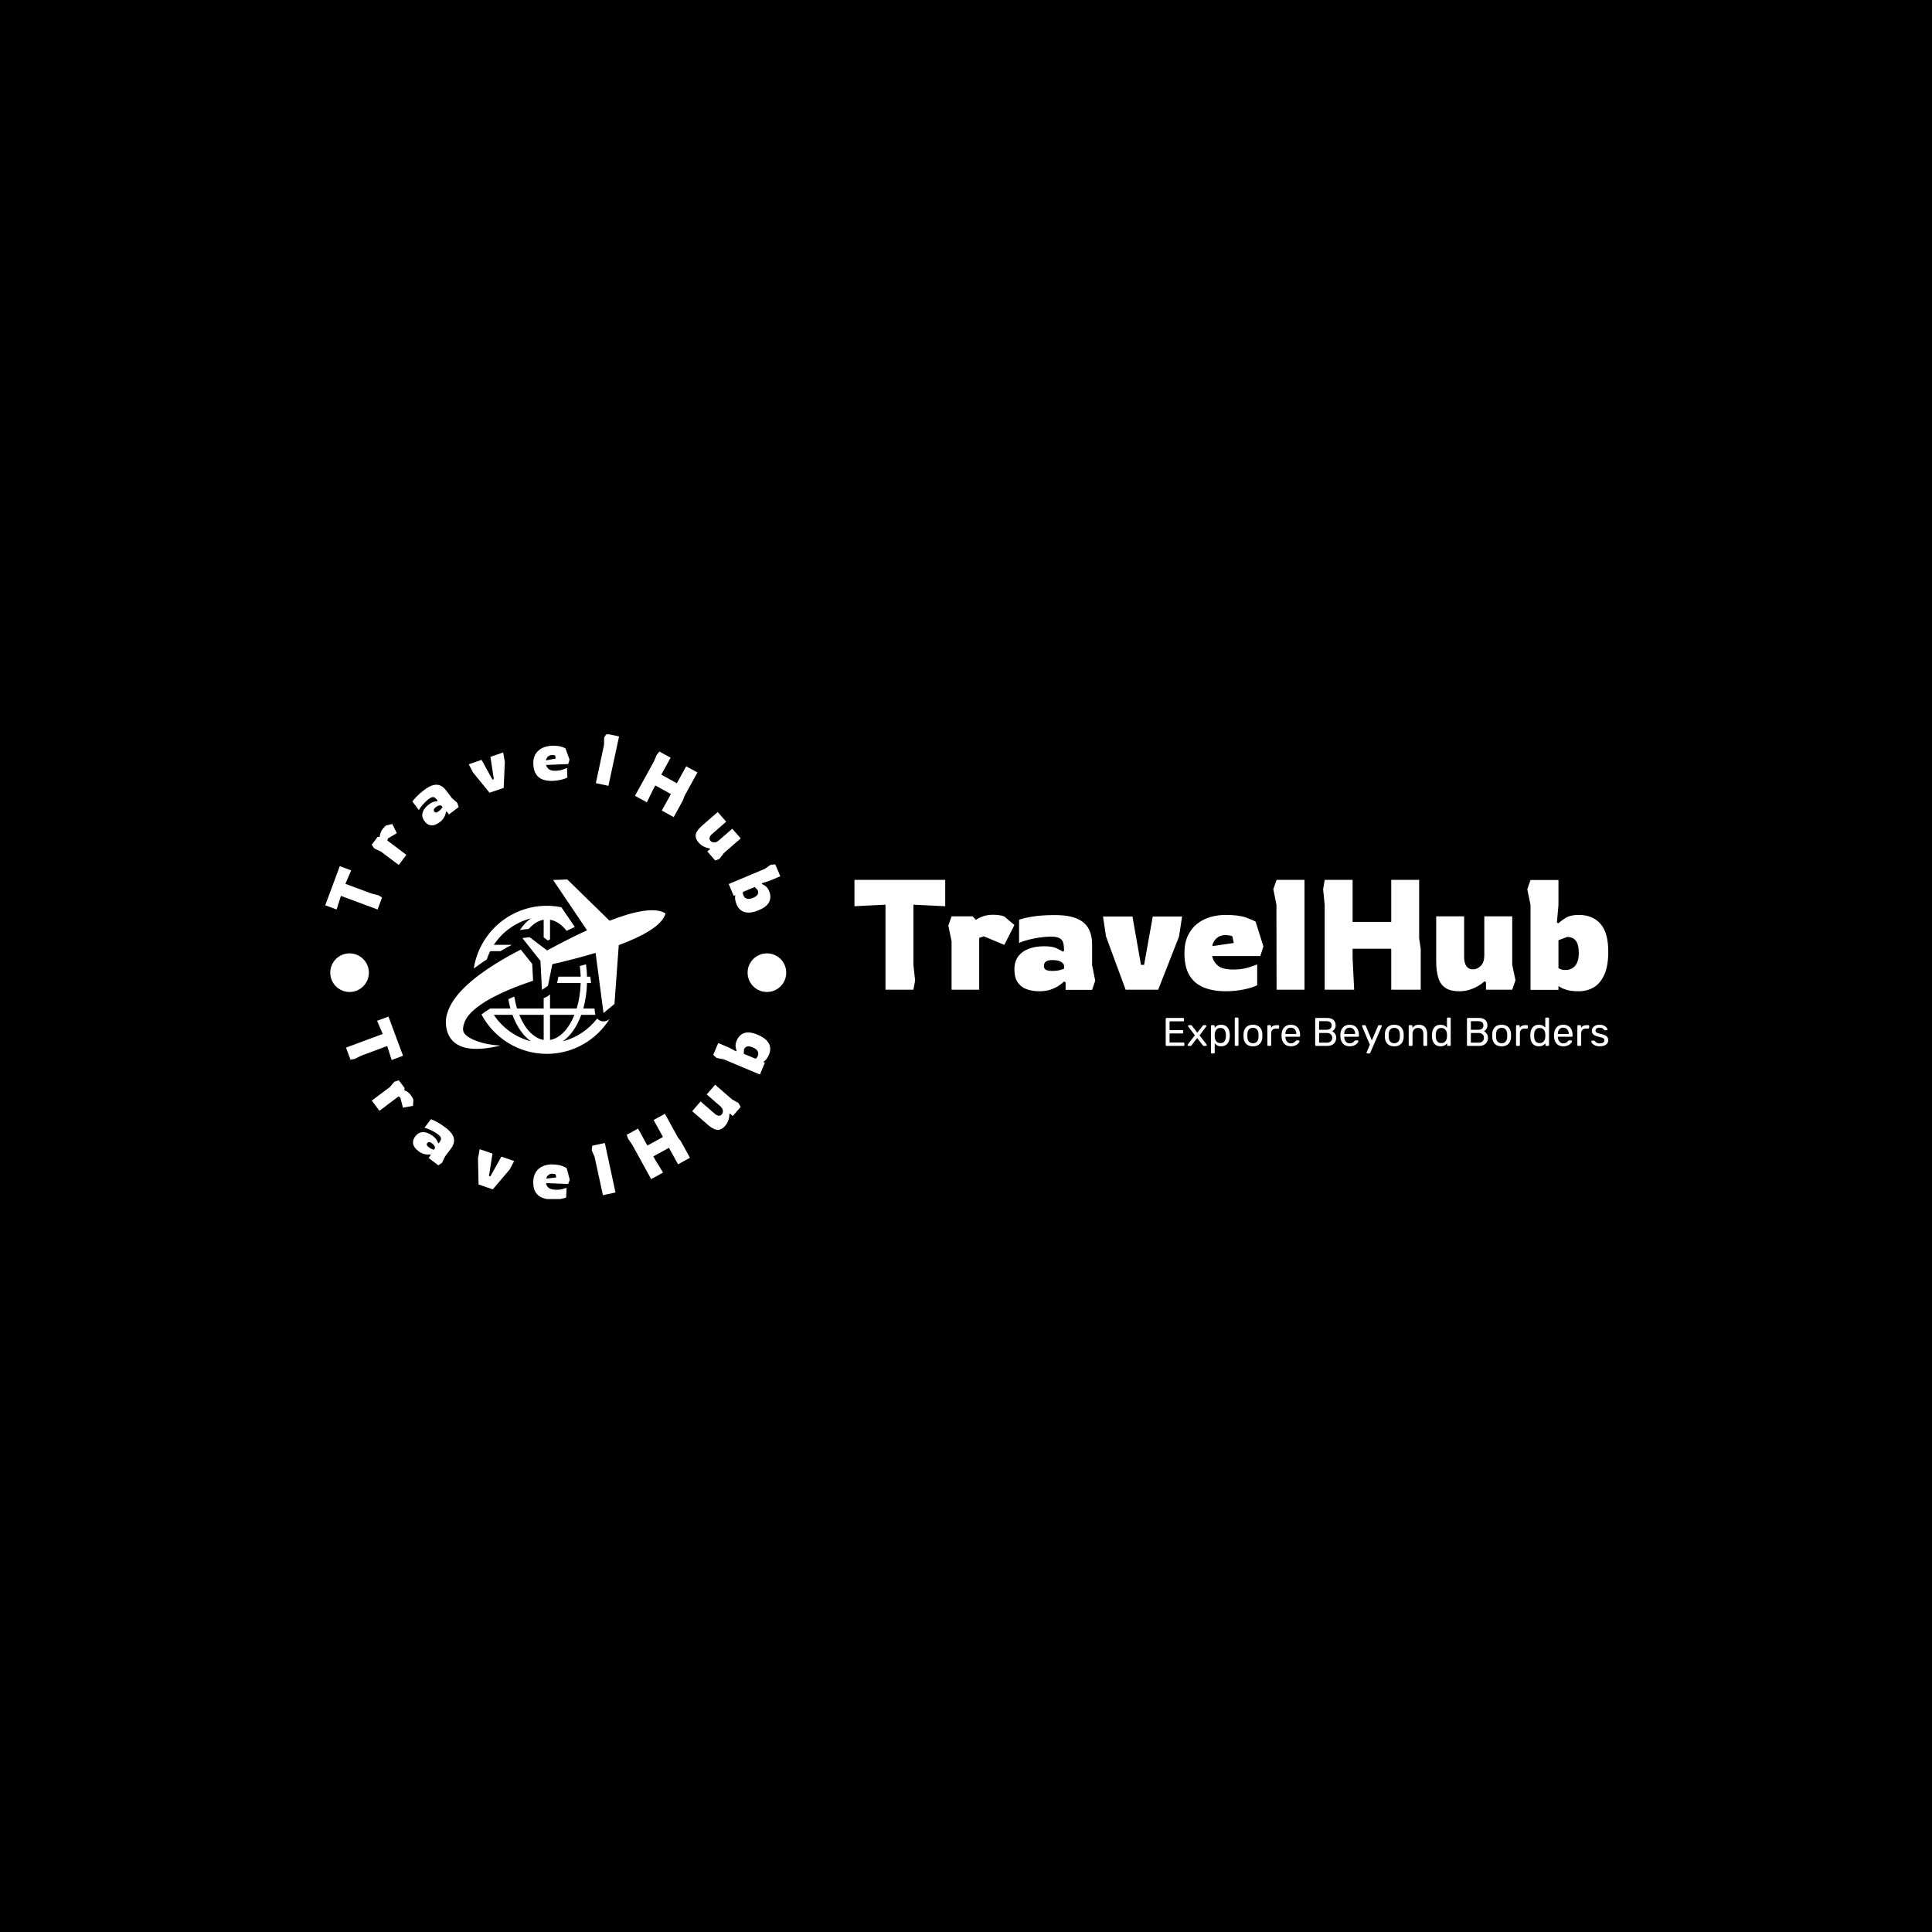 <svg xmlns="http://www.w3.org/2000/svg" version="1.1" xmlns:xlink="http://www.w3.org/1999/xlink" xmlns:svgjs="http://svgjs.dev/svgjs" width="1500" height="1500" viewBox="0 0 1500 1500"><rect width="1500" height="1500" fill="#000000"></rect><g transform="matrix(0.667,0,0,0.667,249.394,570.1)"><svg viewBox="0 0 396 143" data-background-color="#f9f9f9" preserveAspectRatio="xMidYMid meet" height="541" width="1500" xmlns="http://www.w3.org/2000/svg" xmlns:xlink="http://www.w3.org/1999/xlink"><g id="tight-bounds" transform="matrix(1,0,0,1,0.24,-0.172)"><svg viewBox="0 0 395.52 143.344" height="143.344" width="395.52"><g><svg viewBox="0 0 674.445 244.431" height="143.344" width="395.52"><g transform="matrix(1,0,0,1,278.925,76.665)"><svg viewBox="0 0 395.52 91.102" height="91.102" width="395.52"><g id="textblocktransform"><svg viewBox="0 0 395.52 91.102" height="91.102" width="395.52" id="textblock"><g><svg viewBox="0 0 395.52 58.445" height="58.445" width="395.52"><g transform="matrix(1,0,0,1,0,0)"><svg width="395.52" viewBox="1 -35.4 242.93 35.9" height="58.445" data-palette-color="#030303"><path d="M20 0L11 0 11-27.4 1-26.9 1-35.4 30.25-35.4 30.25-26.9 20-27.4 20-8 20.55-3 20 0ZM41.2 0L32.3 0 32.3-15.65 31.25-20.65 32.3-23.65 39.1-23.65 40.1-22.5Q40.1-22.5 40.8-22.93 41.5-23.35 42.77-23.75 44.05-24.15 45.75-24.15L45.75-24.15Q46.75-24.15 47.75-24 48.75-23.85 49.3-23.6L49.3-23.6 52.55-20.85 49.3-14.45 42.7-17.2 41.2-16.7 41.2 0ZM60.55 0.5L60.55 0.5Q58.4 0.5 56.57-0.13 54.75-0.75 53.65-2.3 52.55-3.85 52.55-6.6L52.55-6.6Q52.55-9.1 53.8-10.75 55.05-12.4 57.2-13.2 59.34-14 62.05-14L62.05-14Q64.65-14 65.95-13.43 67.25-12.85 68.2-12.25L68.2-12.25 68.55-12.55Q68.55-14.05 68.3-15.05 68.05-16.05 67.15-16.57 66.25-17.1 64.34-17.1L64.34-17.1Q62.5-17.1 60.42-16.78 58.34-16.45 56.62-15.98 54.9-15.5 54.05-15.05L54.05-15.05 54.05-22.55Q55.59-23.1 58.47-23.58 61.34-24.05 65.55-24.05L65.55-24.05Q70.05-24.05 72.67-22.93 75.3-21.8 76.45-19.68 77.59-17.55 77.59-14.6L77.59-14.6 77.59-7.95 78.59-2.9 77.59 0.05 69.05 0.05 69.05-2.4 68.55-2.65Q68.15-2.25 67.15-1.5 66.15-0.75 64.5-0.13 62.84 0.5 60.55 0.5ZM64.8-6.05L64.8-6.05Q66.15-6.05 67.12-6.3 68.09-6.55 68.55-6.75L68.55-6.75 68.55-7.7Q68.55-8.35 67.62-8.95 66.7-9.55 64.75-9.55L64.75-9.55Q62.05-9.55 62.05-7.65L62.05-7.65Q62.05-6.85 62.65-6.45 63.25-6.05 64.8-6.05ZM98.89 0L88.39 0 82.09-17.1 81.09-23.6 90.59-23.6 93.34-8 94.34-8 97.14-23.6 106.59-23.6 105.59-17.1 98.89 0ZM120.59 0.5L120.59 0.5Q116.74 0.5 113.74-0.65 110.74-1.8 109.04-4.5 107.34-7.2 107.34-11.8L107.34-11.8Q107.34-15.1 108.47-17.45 109.59-19.8 111.49-21.28 113.39-22.75 115.74-23.43 118.09-24.1 120.59-24.1L120.59-24.1Q124.89-24.1 127.22-23.25 129.54-22.4 130.29-21.9L130.29-21.9 132.79-13.95 131.79-10.85 116.29-10.85Q116.64-9 118.14-7.75 119.64-6.5 123.09-6.5L123.09-6.5Q125.79-6.5 127.74-7.1 129.69-7.7 130.79-8.15L130.79-8.15 130.79-1.45Q129.29-0.65 126.47-0.08 123.64 0.5 120.59 0.5ZM116.34-14.05L116.34-14.05 123.24-15.05 122.79-17.2Q122.44-17.4 121.77-17.5 121.09-17.6 120.59-17.6L120.59-17.6Q119.19-17.6 118.27-17 117.34-16.4 116.87-15.58 116.39-14.75 116.34-14.05ZM146.04 0L137.04 0 136.99-27.4 135.99-32.4 137.04-35.4 146.04-35.4 146.04 0ZM162.04 0L152.54 0 152.54-27.35 152.04-32.35 152.54-35.4 161.54-35.4 161.54-21.85 173.99-21.85 173.99-35.4 182.99-35.4 182.99-16.6 183.49-13.15 183.49 0 173.99 0 173.99-13.2 161.54-13.2 161.54-10.2 162.04 0ZM195.98 0.5L195.98 0.5Q192.98 0.5 191.36-0.65 189.73-1.8 189.11-3.98 188.48-6.15 188.48-9.2L188.48-9.2 188.48-23.65 197.48-23.65 197.48-10.5Q197.48-8.65 198.21-7.6 198.93-6.55 200.38-6.55L200.38-6.55Q201.73-6.55 202.86-7.7 203.98-8.85 203.98-11.05L203.98-11.05 203.98-23.65 212.98-23.65 212.98-8.05 214.03-3.05 212.98 0 204.53 0 204.53-2.45 204.03-2.7Q203.38-2.05 202.16-1.3 200.93-0.55 199.36-0.03 197.78 0.5 195.98 0.5ZM234.43 0.5L234.43 0.5Q232.03 0.5 230.61 0.08 229.18-0.35 228.53-0.78 227.88-1.2 227.88-1.2L227.88-1.2 227.88 0.05 218.88 0.05 218.88-27.35 217.83-32.35 218.88-35.35 227.88-35.35 227.88-27.3 227.38-21.65 227.88-21.4Q228.88-22.35 230.36-23.23 231.83-24.1 234.43-24.1L234.43-24.1Q238.88-24.1 241.41-21.25 243.93-18.4 243.93-12.25L243.93-12.25Q243.93-7.65 242.66-4.83 241.38-2 239.23-0.75 237.08 0.5 234.43 0.5ZM230.18-6.35L230.18-6.35Q232.13-6.35 233.28-7.73 234.43-9.1 234.43-11.85L234.43-11.85Q234.43-14.55 233.48-15.78 232.53-17 230.68-17L230.68-17 227.88-15.95 227.88-7Q227.88-7 228.41-6.68 228.93-6.35 230.18-6.35Z" opacity="1" transform="matrix(1,0,0,1,0,0)" fill="#ffffff" class="wordmark-text-0" data-fill-palette-color="primary" id="text-0"></path></svg></g></svg></g><g transform="matrix(1,0,0,1,163.31,72.242)"><svg viewBox="0 0 232.21 18.86" height="18.86" width="232.21"><g transform="matrix(1,0,0,1,0,0)"><svg width="232.21" viewBox="4.35 -35.5 554 45" height="18.86" data-palette-color="#030303"><path d="M26.55 0L5.5 0Q4.95 0 4.65-0.33 4.35-0.65 4.35-1.15L4.35-1.15 4.35-33.8Q4.35-34.35 4.65-34.68 4.95-35 5.5-35L5.5-35 26.15-35Q26.7-35 27-34.68 27.3-34.35 27.3-33.8L27.3-33.8 27.3-31.9Q27.3-31.35 27-31.05 26.7-30.75 26.15-30.75L26.15-30.75 9.15-30.75 9.15-19.8 25.05-19.8Q25.6-19.8 25.9-19.48 26.2-19.15 26.2-18.6L26.2-18.6 26.2-16.75Q26.2-16.25 25.9-15.93 25.6-15.6 25.05-15.6L25.05-15.6 9.15-15.6 9.15-4.25 26.55-4.25Q27.1-4.25 27.4-3.95 27.7-3.65 27.7-3.1L27.7-3.1 27.7-1.15Q27.7-0.65 27.4-0.33 27.1 0 26.55 0L26.55 0ZM35.35 0L32.8 0Q32.4 0 32.07-0.3 31.75-0.6 31.75-1.05L31.75-1.05Q31.75-1.2 31.82-1.43 31.9-1.65 32.1-1.95L32.1-1.95 40.8-13.3 32.65-24.05Q32.45-24.35 32.37-24.55 32.3-24.75 32.3-24.95L32.3-24.95Q32.3-25.4 32.6-25.7 32.9-26 33.35-26L33.35-26 35.9-26Q36.45-26 36.75-25.73 37.05-25.45 37.2-25.2L37.2-25.2 43.85-16.55 50.5-25.15Q50.7-25.4 50.97-25.7 51.25-26 51.8-26L51.8-26 54.25-26Q54.7-26 55-25.7 55.3-25.4 55.3-24.95L55.3-24.95Q55.3-24.75 55.22-24.55 55.15-24.35 54.95-24.05L54.95-24.05 46.7-13.2 55.4-1.95Q55.6-1.65 55.67-1.45 55.75-1.25 55.75-1.05L55.75-1.05Q55.75-0.6 55.45-0.3 55.15 0 54.7 0L54.7 0 52.05 0Q51.55 0 51.25-0.25 50.95-0.5 50.75-0.75L50.75-0.75 43.75-9.9 36.65-0.75Q36.45-0.55 36.17-0.28 35.9 0 35.35 0L35.35 0ZM64.59 9.5L62.15 9.5Q61.65 9.5 61.32 9.18 61 8.85 61 8.35L61 8.35 61-24.85Q61-25.35 61.32-25.68 61.65-26 62.15-26L62.15-26 64.45-26Q64.95-26 65.27-25.68 65.59-25.35 65.59-24.85L65.59-24.85 65.59-22.65Q66.8-24.3 68.8-25.4 70.8-26.5 73.8-26.5L73.8-26.5Q76.59-26.5 78.57-25.55 80.55-24.6 81.82-22.95 83.09-21.3 83.75-19.2 84.4-17.1 84.5-14.7L84.5-14.7Q84.55-13.9 84.55-13 84.55-12.1 84.5-11.3L84.5-11.3Q84.4-8.95 83.75-6.83 83.09-4.7 81.82-3.08 80.55-1.45 78.57-0.48 76.59 0.5 73.8 0.5L73.8 0.5Q70.9 0.5 68.92-0.58 66.95-1.65 65.7-3.25L65.7-3.25 65.7 8.35Q65.7 8.85 65.4 9.18 65.09 9.5 64.59 9.5L64.59 9.5ZM72.75-3.55L72.75-3.55Q75.34-3.55 76.82-4.67 78.3-5.8 78.95-7.63 79.59-9.45 79.7-11.55L79.7-11.55Q79.75-13 79.7-14.45L79.7-14.45Q79.59-16.55 78.95-18.38 78.3-20.2 76.82-21.33 75.34-22.45 72.75-22.45L72.75-22.45Q70.3-22.45 68.77-21.3 67.25-20.15 66.52-18.38 65.8-16.6 65.7-14.75L65.7-14.75Q65.65-13.95 65.65-12.85 65.65-11.75 65.7-10.9L65.7-10.9Q65.75-9.15 66.52-7.45 67.3-5.75 68.84-4.65 70.4-3.55 72.75-3.55ZM94.29 0L91.94 0Q91.44 0 91.12-0.33 90.79-0.65 90.79-1.15L90.79-1.15 90.79-34.35Q90.79-34.85 91.12-35.18 91.44-35.5 91.94-35.5L91.94-35.5 94.29-35.5Q94.84-35.5 95.14-35.18 95.44-34.85 95.44-34.35L95.44-34.35 95.44-1.15Q95.44-0.65 95.14-0.33 94.84 0 94.29 0L94.29 0ZM113.54 0.5L113.54 0.5Q109.74 0.5 107.19-0.95 104.64-2.4 103.29-4.98 101.94-7.55 101.79-10.85L101.79-10.85Q101.74-11.7 101.74-13.03 101.74-14.35 101.79-15.15L101.79-15.15Q101.94-18.5 103.32-21.05 104.69-23.6 107.24-25.05 109.79-26.5 113.54-26.5L113.54-26.5Q117.29-26.5 119.84-25.05 122.39-23.6 123.77-21.05 125.14-18.5 125.29-15.15L125.29-15.15Q125.34-14.35 125.34-13.03 125.34-11.7 125.29-10.85L125.29-10.85Q125.14-7.55 123.79-4.98 122.44-2.4 119.89-0.95 117.34 0.5 113.54 0.5ZM113.54-3.35L113.54-3.35Q116.64-3.35 118.49-5.33 120.34-7.3 120.49-11.1L120.49-11.1Q120.54-11.85 120.54-13 120.54-14.15 120.49-14.9L120.49-14.9Q120.34-18.7 118.49-20.68 116.64-22.65 113.54-22.65L113.54-22.65Q110.44-22.65 108.57-20.68 106.69-18.7 106.59-14.9L106.59-14.9Q106.54-14.15 106.54-13 106.54-11.85 106.59-11.1L106.59-11.1Q106.69-7.3 108.57-5.33 110.44-3.35 113.54-3.35ZM135.19 0L132.74 0Q132.24 0 131.91-0.33 131.59-0.65 131.59-1.15L131.59-1.15 131.59-24.8Q131.59-25.3 131.91-25.65 132.24-26 132.74-26L132.74-26 135.04-26Q135.54-26 135.89-25.65 136.24-25.3 136.24-24.8L136.24-24.8 136.24-22.6Q137.24-24.3 138.99-25.15 140.74-26 143.24-26L143.24-26 145.19-26Q145.69-26 146.01-25.68 146.34-25.35 146.34-24.85L146.34-24.85 146.34-22.8Q146.34-22.3 146.01-22 145.69-21.7 145.19-21.7L145.19-21.7 142.19-21.7Q139.49-21.7 137.94-20.13 136.39-18.55 136.39-15.85L136.39-15.85 136.39-1.15Q136.39-0.65 136.04-0.33 135.69 0 135.19 0L135.19 0ZM160.99 0.5L160.99 0.5Q155.79 0.5 152.74-2.68 149.69-5.85 149.39-11.35L149.39-11.35Q149.34-12 149.34-13.03 149.34-14.05 149.39-14.7L149.39-14.7Q149.59-18.25 151.04-20.93 152.49-23.6 155.01-25.05 157.54-26.5 160.94-26.5L160.94-26.5Q164.74-26.5 167.31-24.9 169.89-23.3 171.24-20.35 172.59-17.4 172.59-13.45L172.59-13.45 172.59-12.6Q172.59-12.05 172.26-11.75 171.94-11.45 171.44-11.45L171.44-11.45 154.14-11.45Q154.14-11.4 154.14-11.25 154.14-11.1 154.14-11L154.14-11Q154.24-8.95 155.04-7.18 155.84-5.4 157.36-4.3 158.89-3.2 160.94-3.2L160.94-3.2Q162.74-3.2 163.94-3.75 165.14-4.3 165.89-4.98 166.64-5.65 166.89-6.05L166.89-6.05Q167.34-6.65 167.59-6.78 167.84-6.9 168.39-6.9L168.39-6.9 170.84-6.9Q171.29-6.9 171.61-6.63 171.94-6.35 171.89-5.85L171.89-5.85Q171.84-5.1 171.09-4.03 170.34-2.95 168.96-1.9 167.59-0.85 165.56-0.18 163.54 0.5 160.99 0.5ZM154.14-15.05L154.14-14.9 167.84-14.9 167.84-15.05Q167.84-17.3 167.01-19.05 166.19-20.8 164.64-21.83 163.09-22.85 160.94-22.85L160.94-22.85Q158.79-22.85 157.26-21.83 155.74-20.8 154.94-19.05 154.14-17.3 154.14-15.05L154.14-15.05ZM206.73 0L192.63 0Q192.08 0 191.78-0.33 191.48-0.65 191.48-1.15L191.48-1.15 191.48-33.8Q191.48-34.35 191.78-34.68 192.08-35 192.63-35L192.63-35 206.33-35Q210.08-35 212.46-33.77 214.83-32.55 215.96-30.45 217.08-28.35 217.08-25.75L217.08-25.75Q217.08-23.7 216.41-22.23 215.73-20.75 214.73-19.83 213.73-18.9 212.78-18.4L212.78-18.4Q214.73-17.45 216.26-15.3 217.78-13.15 217.78-10.1L217.78-10.1Q217.78-7.35 216.53-5.05 215.28-2.75 212.81-1.38 210.33 0 206.73 0L206.73 0ZM196.38-16.2L196.38-4.05 206.08-4.05Q209.28-4.05 211.03-5.8 212.78-7.55 212.78-10.1L212.78-10.1Q212.78-12.75 211.03-14.48 209.28-16.2 206.08-16.2L206.08-16.2 196.38-16.2ZM196.38-30.95L196.38-20.2 205.58-20.2Q208.78-20.2 210.43-21.68 212.08-23.15 212.08-25.7L212.08-25.7Q212.08-28.25 210.43-29.6 208.78-30.95 205.58-30.95L205.58-30.95 196.38-30.95ZM234.63 0.5L234.63 0.5Q229.43 0.5 226.38-2.68 223.33-5.85 223.03-11.35L223.03-11.35Q222.98-12 222.98-13.03 222.98-14.05 223.03-14.7L223.03-14.7Q223.23-18.25 224.68-20.93 226.13-23.6 228.65-25.05 231.18-26.5 234.58-26.5L234.58-26.5Q238.38-26.5 240.95-24.9 243.53-23.3 244.88-20.35 246.23-17.4 246.23-13.45L246.23-13.45 246.23-12.6Q246.23-12.05 245.9-11.75 245.58-11.45 245.08-11.45L245.08-11.45 227.78-11.45Q227.78-11.4 227.78-11.25 227.78-11.1 227.78-11L227.78-11Q227.88-8.95 228.68-7.18 229.48-5.4 231-4.3 232.53-3.2 234.58-3.2L234.58-3.2Q236.38-3.2 237.58-3.75 238.78-4.3 239.53-4.98 240.28-5.65 240.53-6.05L240.53-6.05Q240.98-6.65 241.23-6.78 241.48-6.9 242.03-6.9L242.03-6.9 244.48-6.9Q244.93-6.9 245.25-6.63 245.58-6.35 245.53-5.85L245.53-5.85Q245.48-5.1 244.73-4.03 243.98-2.95 242.6-1.9 241.23-0.85 239.2-0.18 237.18 0.5 234.63 0.5ZM227.78-15.05L227.78-14.9 241.48-14.9 241.48-15.05Q241.48-17.3 240.65-19.05 239.83-20.8 238.28-21.83 236.73-22.85 234.58-22.85L234.58-22.85Q232.43-22.85 230.9-21.83 229.38-20.8 228.58-19.05 227.78-17.3 227.78-15.05L227.78-15.05ZM259.13 9.5L256.78 9.5Q256.38 9.5 256.08 9.2 255.78 8.9 255.78 8.5L255.78 8.5Q255.78 8.3 255.83 8.1 255.88 7.9 256.03 7.6L256.03 7.6 259.88-1.55 250.33-24.1Q250.08-24.7 250.08-24.95L250.08-24.95Q250.08-25.4 250.38-25.7 250.68-26 251.13-26L251.13-26 253.58-26Q254.13-26 254.38-25.75 254.63-25.5 254.78-25.15L254.78-25.15 262.38-6.95 270.18-25.15Q270.33-25.5 270.6-25.75 270.88-26 271.43-26L271.43-26 273.78-26Q274.23-26 274.53-25.7 274.83-25.4 274.83-25L274.83-25Q274.83-24.75 274.58-24.1L274.58-24.1 260.38 8.65Q260.23 9 259.95 9.25 259.68 9.5 259.13 9.5L259.13 9.5ZM290.47 0.5L290.47 0.5Q286.67 0.5 284.12-0.95 281.57-2.4 280.22-4.98 278.87-7.55 278.72-10.85L278.72-10.85Q278.67-11.7 278.67-13.03 278.67-14.35 278.72-15.15L278.72-15.15Q278.87-18.5 280.25-21.05 281.62-23.6 284.17-25.05 286.72-26.5 290.47-26.5L290.47-26.5Q294.22-26.5 296.77-25.05 299.32-23.6 300.7-21.05 302.07-18.5 302.22-15.15L302.22-15.15Q302.27-14.35 302.27-13.03 302.27-11.7 302.22-10.85L302.22-10.85Q302.07-7.55 300.72-4.98 299.37-2.4 296.82-0.95 294.27 0.5 290.47 0.5ZM290.47-3.35L290.47-3.35Q293.57-3.35 295.42-5.33 297.27-7.3 297.42-11.1L297.42-11.1Q297.47-11.85 297.47-13 297.47-14.15 297.42-14.9L297.42-14.9Q297.27-18.7 295.42-20.68 293.57-22.65 290.47-22.65L290.47-22.65Q287.37-22.65 285.5-20.68 283.62-18.7 283.52-14.9L283.52-14.9Q283.47-14.15 283.47-13 283.47-11.85 283.52-11.1L283.52-11.1Q283.62-7.3 285.5-5.33 287.37-3.35 290.47-3.35ZM312.17 0L309.67 0Q309.17 0 308.85-0.33 308.52-0.65 308.52-1.15L308.52-1.15 308.52-24.85Q308.52-25.35 308.85-25.68 309.17-26 309.67-26L309.67-26 312.02-26Q312.52-26 312.85-25.68 313.17-25.35 313.17-24.85L313.17-24.85 313.17-22.65Q314.47-24.35 316.45-25.43 318.42-26.5 321.52-26.5L321.52-26.5Q324.77-26.5 327.05-25.08 329.32-23.65 330.5-21.13 331.67-18.6 331.67-15.25L331.67-15.25 331.67-1.15Q331.67-0.65 331.35-0.33 331.02 0 330.52 0L330.52 0 328.02 0Q327.52 0 327.2-0.33 326.87-0.65 326.87-1.15L326.87-1.15 326.87-15Q326.87-18.5 325.17-20.48 323.47-22.45 320.17-22.45L320.17-22.45Q317.07-22.45 315.2-20.48 313.32-18.5 313.32-15L313.32-15 313.32-1.15Q313.32-0.65 313-0.33 312.67 0 312.17 0L312.17 0ZM348.32 0.5L348.32 0.5Q345.57 0.5 343.57-0.48 341.57-1.45 340.29-3.13 339.02-4.8 338.39-6.95 337.77-9.1 337.67-11.5L337.67-11.5Q337.62-12.3 337.62-13 337.62-13.7 337.67-14.5L337.67-14.5Q337.77-16.85 338.39-19 339.02-21.15 340.29-22.85 341.57-24.55 343.57-25.53 345.57-26.5 348.32-26.5L348.32-26.5Q351.27-26.5 353.22-25.45 355.17-24.4 356.42-22.85L356.42-22.85 356.42-34.35Q356.42-34.85 356.74-35.18 357.07-35.5 357.57-35.5L357.57-35.5 359.97-35.5Q360.47-35.5 360.79-35.18 361.12-34.85 361.12-34.35L361.12-34.35 361.12-1.15Q361.12-0.65 360.79-0.33 360.47 0 359.97 0L359.97 0 357.72 0Q357.17 0 356.87-0.33 356.57-0.65 356.57-1.15L356.57-1.15 356.57-3.25Q355.32-1.65 353.32-0.58 351.32 0.5 348.32 0.5ZM349.37-3.55L349.37-3.55Q351.87-3.55 353.37-4.7 354.87-5.85 355.62-7.63 356.37-9.4 356.42-11.25L356.42-11.25Q356.47-12.05 356.47-13.18 356.47-14.3 356.42-15.1L356.42-15.1Q356.37-16.85 355.59-18.55 354.82-20.25 353.29-21.35 351.77-22.45 349.37-22.45L349.37-22.45Q346.82-22.45 345.32-21.33 343.82-20.2 343.17-18.38 342.52-16.55 342.42-14.45L342.42-14.45Q342.37-13 342.42-11.55L342.42-11.55Q342.52-9.45 343.17-7.63 343.82-5.8 345.32-4.67 346.82-3.55 349.37-3.55ZM396.71 0L382.61 0Q382.06 0 381.76-0.33 381.46-0.65 381.46-1.15L381.46-1.15 381.46-33.8Q381.46-34.35 381.76-34.68 382.06-35 382.61-35L382.61-35 396.31-35Q400.06-35 402.44-33.77 404.81-32.55 405.94-30.45 407.06-28.35 407.06-25.75L407.06-25.75Q407.06-23.7 406.39-22.23 405.71-20.75 404.71-19.83 403.71-18.9 402.76-18.4L402.76-18.4Q404.71-17.45 406.24-15.3 407.76-13.15 407.76-10.1L407.76-10.1Q407.76-7.35 406.51-5.05 405.26-2.75 402.79-1.38 400.31 0 396.71 0L396.71 0ZM386.36-16.2L386.36-4.05 396.06-4.05Q399.26-4.05 401.01-5.8 402.76-7.55 402.76-10.1L402.76-10.1Q402.76-12.75 401.01-14.48 399.26-16.2 396.06-16.2L396.06-16.2 386.36-16.2ZM386.36-30.95L386.36-20.2 395.56-20.2Q398.76-20.2 400.41-21.68 402.06-23.15 402.06-25.7L402.06-25.7Q402.06-28.25 400.41-29.6 398.76-30.95 395.56-30.95L395.56-30.95 386.36-30.95ZM424.86 0.5L424.86 0.5Q421.06 0.5 418.51-0.95 415.96-2.4 414.61-4.98 413.26-7.55 413.11-10.85L413.11-10.85Q413.06-11.7 413.06-13.03 413.06-14.35 413.11-15.15L413.11-15.15Q413.26-18.5 414.64-21.05 416.01-23.6 418.56-25.05 421.11-26.5 424.86-26.5L424.86-26.5Q428.61-26.5 431.16-25.05 433.71-23.6 435.09-21.05 436.46-18.5 436.61-15.15L436.61-15.15Q436.66-14.35 436.66-13.03 436.66-11.7 436.61-10.85L436.61-10.85Q436.46-7.55 435.11-4.98 433.76-2.4 431.21-0.95 428.66 0.5 424.86 0.5ZM424.86-3.35L424.86-3.35Q427.96-3.35 429.81-5.33 431.66-7.3 431.81-11.1L431.81-11.1Q431.86-11.85 431.86-13 431.86-14.15 431.81-14.9L431.81-14.9Q431.66-18.7 429.81-20.68 427.96-22.65 424.86-22.65L424.86-22.65Q421.76-22.65 419.89-20.68 418.01-18.7 417.91-14.9L417.91-14.9Q417.86-14.15 417.86-13 417.86-11.85 417.91-11.1L417.91-11.1Q418.01-7.3 419.89-5.33 421.76-3.35 424.86-3.35ZM446.51 0L444.06 0Q443.56 0 443.23-0.33 442.91-0.65 442.91-1.15L442.91-1.15 442.91-24.8Q442.91-25.3 443.23-25.65 443.56-26 444.06-26L444.06-26 446.36-26Q446.86-26 447.21-25.65 447.56-25.3 447.56-24.8L447.56-24.8 447.56-22.6Q448.56-24.3 450.31-25.15 452.06-26 454.56-26L454.56-26 456.51-26Q457.01-26 457.33-25.68 457.66-25.35 457.66-24.85L457.66-24.85 457.66-22.8Q457.66-22.3 457.33-22 457.01-21.7 456.51-21.7L456.51-21.7 453.51-21.7Q450.81-21.7 449.26-20.13 447.71-18.55 447.71-15.85L447.71-15.85 447.71-1.15Q447.71-0.65 447.36-0.33 447.01 0 446.51 0L446.51 0ZM471.41 0.5L471.41 0.5Q468.66 0.5 466.66-0.48 464.66-1.45 463.38-3.13 462.11-4.8 461.48-6.95 460.86-9.1 460.76-11.5L460.76-11.5Q460.71-12.3 460.71-13 460.71-13.7 460.76-14.5L460.76-14.5Q460.86-16.85 461.48-19 462.11-21.15 463.38-22.85 464.66-24.55 466.66-25.53 468.66-26.5 471.41-26.5L471.41-26.5Q474.36-26.5 476.31-25.45 478.26-24.4 479.51-22.85L479.51-22.85 479.51-34.35Q479.51-34.85 479.83-35.18 480.16-35.5 480.66-35.5L480.66-35.5 483.06-35.5Q483.56-35.5 483.88-35.18 484.21-34.85 484.21-34.35L484.21-34.35 484.21-1.15Q484.21-0.65 483.88-0.33 483.56 0 483.06 0L483.06 0 480.81 0Q480.26 0 479.96-0.33 479.66-0.65 479.66-1.15L479.66-1.15 479.66-3.25Q478.41-1.65 476.41-0.58 474.41 0.5 471.41 0.5ZM472.46-3.55L472.46-3.55Q474.96-3.55 476.46-4.7 477.96-5.85 478.71-7.63 479.46-9.4 479.51-11.25L479.51-11.25Q479.56-12.05 479.56-13.18 479.56-14.3 479.51-15.1L479.51-15.1Q479.46-16.85 478.68-18.55 477.91-20.25 476.38-21.35 474.86-22.45 472.46-22.45L472.46-22.45Q469.91-22.45 468.41-21.33 466.91-20.2 466.26-18.38 465.61-16.55 465.51-14.45L465.51-14.45Q465.46-13 465.51-11.55L465.51-11.55Q465.61-9.45 466.26-7.63 466.91-5.8 468.41-4.67 469.91-3.55 472.46-3.55ZM502.05 0.5L502.05 0.5Q496.85 0.5 493.8-2.68 490.75-5.85 490.45-11.35L490.45-11.35Q490.4-12 490.4-13.03 490.4-14.05 490.45-14.7L490.45-14.7Q490.65-18.25 492.1-20.93 493.55-23.6 496.08-25.05 498.6-26.5 502-26.5L502-26.5Q505.8-26.5 508.38-24.9 510.95-23.3 512.3-20.35 513.65-17.4 513.65-13.45L513.65-13.45 513.65-12.6Q513.65-12.05 513.33-11.75 513-11.45 512.5-11.45L512.5-11.45 495.2-11.45Q495.2-11.4 495.2-11.25 495.2-11.1 495.2-11L495.2-11Q495.3-8.95 496.1-7.18 496.9-5.4 498.43-4.3 499.95-3.2 502-3.2L502-3.2Q503.8-3.2 505-3.75 506.2-4.3 506.95-4.98 507.7-5.65 507.95-6.05L507.95-6.05Q508.4-6.65 508.65-6.78 508.9-6.9 509.45-6.9L509.45-6.9 511.9-6.9Q512.35-6.9 512.68-6.63 513-6.35 512.95-5.85L512.95-5.85Q512.9-5.1 512.15-4.03 511.4-2.95 510.03-1.9 508.65-0.85 506.63-0.18 504.6 0.5 502.05 0.5ZM495.2-15.05L495.2-14.9 508.9-14.9 508.9-15.05Q508.9-17.3 508.08-19.05 507.25-20.8 505.7-21.83 504.15-22.85 502-22.85L502-22.85Q499.85-22.85 498.33-21.83 496.8-20.8 496-19.05 495.2-17.3 495.2-15.05L495.2-15.05ZM523.25 0L520.8 0Q520.3 0 519.98-0.33 519.65-0.65 519.65-1.15L519.65-1.15 519.65-24.8Q519.65-25.3 519.98-25.65 520.3-26 520.8-26L520.8-26 523.1-26Q523.6-26 523.95-25.65 524.3-25.3 524.3-24.8L524.3-24.8 524.3-22.6Q525.3-24.3 527.05-25.15 528.8-26 531.3-26L531.3-26 533.25-26Q533.75-26 534.08-25.68 534.4-25.35 534.4-24.85L534.4-24.85 534.4-22.8Q534.4-22.3 534.08-22 533.75-21.7 533.25-21.7L533.25-21.7 530.25-21.7Q527.55-21.7 526-20.13 524.45-18.55 524.45-15.85L524.45-15.85 524.45-1.15Q524.45-0.65 524.1-0.33 523.75 0 523.25 0L523.25 0ZM547.65 0.5L547.65 0.5Q544.85 0.5 542.85-0.2 540.85-0.9 539.6-1.9 538.35-2.9 537.72-3.9 537.1-4.9 537.05-5.5L537.05-5.5Q537-6.05 537.4-6.35 537.8-6.65 538.2-6.65L538.2-6.65 540.45-6.65Q540.7-6.65 540.87-6.58 541.05-6.5 541.35-6.15L541.35-6.15Q542-5.45 542.8-4.75 543.6-4.05 544.77-3.6 545.95-3.15 547.7-3.15L547.7-3.15Q550.25-3.15 551.9-4.13 553.55-5.1 553.55-7L553.55-7Q553.55-8.25 552.87-9 552.2-9.75 550.47-10.35 548.75-10.95 545.75-11.6L545.75-11.6Q542.75-12.3 541-13.33 539.25-14.35 538.5-15.78 537.75-17.2 537.75-19L537.75-19Q537.75-20.85 538.85-22.58 539.95-24.3 542.07-25.4 544.2-26.5 547.4-26.5L547.4-26.5Q550-26.5 551.85-25.85 553.7-25.2 554.9-24.23 556.1-23.25 556.7-22.3 557.3-21.35 557.35-20.7L557.35-20.7Q557.4-20.2 557.05-19.88 556.7-19.55 556.25-19.55L556.25-19.55 554.15-19.55Q553.8-19.55 553.57-19.7 553.35-19.85 553.15-20.05L553.15-20.05Q552.65-20.7 551.97-21.35 551.3-22 550.22-22.43 549.15-22.85 547.4-22.85L547.4-22.85Q544.9-22.85 543.65-21.8 542.4-20.75 542.4-19.15L542.4-19.15Q542.4-18.2 542.95-17.45 543.5-16.7 545.05-16.1 546.6-15.5 549.65-14.8L549.65-14.8Q552.95-14.15 554.85-13.05 556.75-11.95 557.55-10.5 558.35-9.05 558.35-7.15L558.35-7.15Q558.35-5.05 557.15-3.3 555.95-1.55 553.55-0.53 551.15 0.5 547.65 0.5Z" opacity="1" transform="matrix(1,0,0,1,0,0)" fill="#ffffff" class="slogan-text-1" data-fill-palette-color="secondary" id="text-1"></path></svg></g></svg></g></svg></g></svg></g><g><svg viewBox="0 0 244.431 244.431" height="244.431" width="244.431"><g><svg viewBox="0 0 244.431 244.431" height="244.431" width="244.431"><g transform="matrix(1,0,0,1,64.603,76.468)"><svg viewBox="0 0 115.226 91.496" height="91.496" width="115.226"><g><svg xmlns="http://www.w3.org/2000/svg" xmlns:xlink="http://www.w3.org/1999/xlink" version="1.1" x="0" y="0" viewBox="2.636 11.36 84.727 67.278" enable-background="new 0 0 90 90" xml:space="preserve" height="91.496" width="115.226" class="icon-cg-0" data-fill-palette-color="accent" id="cg-0"><path d="M65.488 65.37c-0.571 0.471-1.272 0.724-1.988 0.741-0.424 0.009-0.85-0.063-1.255-0.223-0.492-0.195-0.905-0.517-1.24-0.899-3.28 4.264-7.92 7.411-13.282 8.8 2.99-2.082 5.463-5.671 7.121-10.209h5.453c-0.021-0.096-0.063-0.182-0.074-0.279l-0.285-2.165H55.63c0.841-2.991 1.343-6.308 1.438-9.836h1.574l-0.322-2.444h-1.252c-0.045-1.637-0.187-3.225-0.396-4.757-0.779 0.217-1.588 0.431-2.39 0.645 0.174 1.336 0.302 2.7 0.344 4.112h-8.61L45.52 51.3h9.105c-0.104 3.541-0.639 6.884-1.537 9.836H42.795v-5.401l-1.252 0.875c-0.363 0.257-0.772 0.399-1.192 0.486v4.04H30.058c-0.439-1.446-0.79-2.989-1.047-4.6-0.267 0.108-0.542 0.217-0.804 0.329-0.524 0.223-0.992 0.445-1.49 0.668 0.219 1.238 0.477 2.451 0.798 3.603h-7.807v-0.002c-0.703 0.429-1.374 0.857-1.996 1.292-0.491 0.346-0.938 0.686-1.361 1.023 4.805 9.025 14.303 15.189 25.221 15.189 10.239 0 19.208-5.433 24.25-13.549L65.488 65.37zM21.114 63.58h7.188c1.661 4.538 4.13 8.127 7.121 10.209C29.482 72.252 24.412 68.564 21.114 63.58zM40.351 73.266c-3.883-0.645-7.27-4.322-9.421-9.686h9.421V73.266zM42.795 63.58h9.421c-2.149 5.361-5.54 9.041-9.421 9.686V63.58z" fill="#ffffff" data-fill-palette-color="accent"></path><path d="M87.363 24.459c-3.995-2.627-12.348-0.773-21.615 2.803L49.466 11.36l-5.485 0.188L57.07 30.955c-5.385 2.476-10.719 5.232-15.396 7.779l-6.756-5.102-2.806 0.327 6.977 8.789 0.601 11.208 2.317-1.617 1.677-8.297c5.19-1.188 11.015-2.66 16.687-4.372l3.053 23.206 4.232-3.495 1.654-22.695C78.628 33.219 86.111 29.072 87.363 24.459z" fill="#ffffff" data-fill-palette-color="accent"></path><path d="M48.527 24.071l-1.348-1.999c-1.819-0.362-3.688-0.56-5.61-0.56-14.262 0-26.082 10.519-28.192 24.199 1.755-1.324 3.46-2.488 5.021-3.501 0.37-1.097 0.789-2.173 1.308-3.194h3.933c1.418-0.817 2.874-1.633 4.406-2.444h-6.933c3.296-4.984 8.368-8.671 14.31-10.209-1.592 1.11-3.032 2.657-4.287 4.538 0.197-0.063 0.393-0.13 0.604-0.153l2.806-0.327c0.017-0.001 0.037 0 0.052-0.001 1.697-1.917 3.647-3.184 5.752-3.532v6.794l1.615 1.221c0.282-0.151 0.549-0.284 0.829-0.435v-7.58c2.373 0.393 4.56 1.933 6.396 4.285l3.166-1.505L48.527 24.071z" fill="#ffffff" data-fill-palette-color="accent"></path><path d="M35.919 43.951l-4.397-5.538c-2.987 1.531-6.322 3.345-9.807 5.517-3.892 2.446-7.978 5.27-11.725 8.869-1.86 1.813-3.648 3.828-5.098 6.258-0.717 1.217-1.339 2.549-1.767 3.991-0.115 0.353-0.192 0.733-0.28 1.101-0.047 0.183-0.069 0.375-0.104 0.563l-0.102 0.681-0.003 0.832 0.023 1.226c0.107 1.477 0.501 3.049 1.285 4.42 0.766 1.383 1.916 2.446 3.06 3.128 2.327 1.363 4.509 1.586 6.388 1.697 3.773 0.115 6.669-0.5 8.695-0.902 0.631-0.134 1.162-0.256 1.612-0.361-5.88-0.309-9.543-1.719-11.51-2.787-0.562-0.285-1.083-0.605-1.528-0.977-0.205-0.159-0.317-0.263-0.317-0.263l0.038-0.003c-0.121-0.115-0.262-0.223-0.364-0.346-0.886-1.059-0.909-2.021-0.595-3.401 0.054-0.142 0.101-0.271 0.14-0.405l0.239-0.799 0.008-0.023c0.022-0.125-0.022 0.141-0.016 0.106l0.013-0.028 0.022-0.063 0.044-0.121c0.033-0.079 0.051-0.159 0.092-0.242 0.079-0.163 0.133-0.326 0.228-0.491 0.332-0.663 0.786-1.338 1.348-2.008 1.127-1.343 2.652-2.629 4.323-3.804 3.372-2.351 7.309-4.276 11.085-5.885 3.284-1.394 6.455-2.523 9.317-3.473L35.919 43.951z" fill="#ffffff" data-fill-palette-color="accent"></path></svg></g></svg></g><g id="text-0"><path d="M31.102 85.906l-2.347 6.316-19.239-7.151-2.261 7.151-5.968-2.218 7.63-20.528 5.967 2.218-3.021 7.062 13.62 5.061 3.654 0.919z" fill="#ffffff" data-fill-palette-color="accent"></path><path d="M43.852 63.533l-3.996 5.325-9.373-7.034-3.472-1.614-1.323-1.984 3.056-4.072 1.137-0.076c0 0 0.021-0.206 0.062-0.619 0.038-0.407 0.167-0.925 0.388-1.554 0.226-0.625 0.595-1.278 1.106-1.958v0c0.297-0.396 0.626-0.773 0.986-1.13 0.36-0.357 0.674-0.608 0.94-0.751v0l3.105-0.708 2.372 4.819-4.617 2.723-0.378 1.123z" fill="#ffffff" data-fill-palette-color="accent"></path><path d="M61.305 46.435v0c-0.861 0.649-1.747 1.125-2.66 1.427-0.916 0.297-1.827 0.301-2.733 0.011-0.902-0.284-1.766-0.974-2.592-2.07v0c-0.754-1-1.13-2.015-1.129-3.048 0.001-1.032 0.311-2.033 0.93-3.002 0.617-0.96 1.466-1.847 2.546-2.662v0c1.032-0.778 1.893-1.247 2.585-1.409 0.688-0.166 1.312-0.273 1.873-0.318v0l0.075-0.333c-0.451-0.599-0.876-1.062-1.274-1.391-0.4-0.319-0.857-0.448-1.373-0.386-0.519 0.056-1.158 0.371-1.918 0.943v0c-0.738 0.556-1.47 1.213-2.198 1.972-0.726 0.749-1.364 1.477-1.912 2.184-0.544 0.712-0.918 1.284-1.122 1.714v0l-3.379-4.482c0.449-0.683 1.176-1.553 2.18-2.612 1.003-1.05 2.343-2.207 4.021-3.473v0c1.791-1.35 3.379-2.196 4.765-2.537 1.386-0.341 2.627-0.263 3.724 0.235 1.095 0.507 2.086 1.349 2.973 2.525v0l2.999 3.977 2.88 2.569 0.729 2.217-5.107 3.851-1.106-1.467-0.42 0.077c-0.034 0.277-0.139 0.717-0.314 1.319-0.175 0.602-0.497 1.276-0.964 2.023-0.472 0.742-1.165 1.457-2.079 2.146zM60.896 40.606v0c0.534-0.403 0.959-0.802 1.272-1.198 0.314-0.396 0.528-0.7 0.644-0.914v0l-0.423-0.561c-0.197-0.262-0.571-0.374-1.122-0.337-0.546 0.043-1.207 0.357-1.981 0.941v0c-1.074 0.81-1.327 1.592-0.759 2.346v0c0.242 0.321 0.541 0.473 0.897 0.456 0.361-0.021 0.852-0.265 1.472-0.733z" fill="#ffffff" data-fill-palette-color="accent"></path><path d="M94.919 28.408l-7.436 2.554-8.625-10.585-2.291-4.352 6.733-2.313 5.74 10.377 0.713-0.245-1.809-11.726 6.686-2.296 0.876 4.837z" fill="#ffffff" data-fill-palette-color="accent"></path><path d="M120.754 24.731v0c-1.926 0.079-3.647-0.135-5.161-0.642-1.522-0.514-2.735-1.428-3.641-2.744-0.905-1.309-1.404-3.111-1.499-5.406v0c-0.068-1.645 0.155-3.068 0.669-4.268 0.514-1.194 1.23-2.178 2.149-2.953 0.919-0.775 1.958-1.354 3.115-1.736 1.156-0.389 2.36-0.61 3.611-0.661v0c2.14-0.088 3.801 0.058 4.982 0.438 1.174 0.374 1.954 0.677 2.339 0.909v0l2.121 5.872-0.657 2.358-11.598 0.478c0.212 0.916 0.705 1.669 1.48 2.261 0.775 0.591 2.022 0.851 3.741 0.78v0c1.344-0.055 2.499-0.254 3.463-0.595 0.958-0.334 1.706-0.626 2.245-0.876v0l0.207 5.016c-0.726 0.432-1.789 0.817-3.189 1.157-1.399 0.346-2.858 0.55-4.377 0.612zM117.126 13.976v0l5.126-0.964-0.397-1.592c-0.178-0.093-0.439-0.156-0.782-0.189-0.337-0.04-0.629-0.055-0.876-0.044v0c-0.702 0.029-1.278 0.203-1.727 0.523-0.449 0.32-0.782 0.689-1 1.107-0.224 0.425-0.338 0.811-0.344 1.159z" fill="#ffffff" data-fill-palette-color="accent"></path><path d="M149.858 27.343l-6.586-1.418 4.282-20.073 0.052-3.82 1.249-2.032 6.587 1.419z" fill="#ffffff" data-fill-palette-color="accent"></path><path d="M170.027 35.992l-6.235-3.436 9.887-17.94 1.482-3.46 1.431-1.826 5.901 3.252-4.9 8.891 8.169 4.503 4.9-8.891 5.901 3.252-6.8 12.338-0.911 2.445-4.755 8.627-6.235-3.436 4.774-8.663-8.17-4.502-1.085 1.97z" fill="#ffffff" data-fill-palette-color="accent"></path><path d="M197.268 57.184v0c-0.984-1.131-1.527-2.19-1.629-3.174-0.102-0.994 0.158-1.965 0.78-2.913 0.612-0.949 1.491-1.922 2.637-2.92v0l8.168-7.103 4.428 5.092-7.433 6.464c-0.697 0.606-1.124 1.217-1.28 1.832-0.157 0.615 0.002 1.196 0.476 1.742v0c0.444 0.51 1.063 0.788 1.857 0.834 0.803 0.047 1.619-0.29 2.447-1.011v0l7.123-6.194 4.428 5.092-8.82 7.67-2.305 3.042-2.241 0.911-4.158-4.781 1.387-1.206-0.108-0.399c-0.453-0.032-1.023-0.157-1.71-0.375-0.683-0.214-1.382-0.533-2.097-0.958-0.711-0.42-1.361-0.968-1.95-1.645z" fill="#ffffff" data-fill-palette-color="accent"></path><path d="M217.178 89.708v0c-0.465-1.105-0.739-2.024-0.823-2.759-0.078-0.737-0.081-1.298-0.011-1.684 0.073-0.379 0.109-0.569 0.109-0.569v0l-0.87 0.366-2.612-6.211 18.92-7.957 3.145-2.183 2.381-0.141 2.612 6.211-5.563 2.34-4.041 1.296-0.032 0.417c0.63 0.272 1.289 0.664 1.975 1.173 0.693 0.507 1.291 1.36 1.794 2.557v0c0.862 2.049 0.88 3.933 0.057 5.652-0.82 1.71-2.647 3.161-5.479 4.352v0c-2.117 0.89-3.949 1.316-5.498 1.277-1.549-0.039-2.819-0.434-3.81-1.186-0.989-0.746-1.741-1.73-2.254-2.951zM220.673 84.784v0c0.379 0.901 0.995 1.484 1.848 1.75 0.856 0.257 1.917 0.12 3.181-0.412v0c1.24-0.522 2.053-1.118 2.44-1.788 0.377-0.674 0.387-1.437 0.029-2.289v0l-1.536-1.631-6.183 2.6c0 0-0.023 0.151-0.07 0.455-0.047 0.303 0.05 0.741 0.291 1.315z" fill="#ffffff" data-fill-palette-color="accent"></path><path d="M14.53 171.002l-2.352-6.324 19.266-7.165-2.963-6.901 5.976-2.222 7.648 20.564-5.977 2.223-2.333-7.339-13.637 5.071-3.376 1.695z" fill="#ffffff" data-fill-palette-color="accent"></path><path d="M29.715 197.826l-4.009-5.34 9.388-7.047 2.527-2.889 2.275-0.716 3.062 4.079-0.238 1.121c0 0 0.19 0.075 0.57 0.225 0.375 0.154 0.834 0.425 1.376 0.813 0.546 0.393 1.075 0.93 1.585 1.61v0c0.297 0.396 0.567 0.817 0.81 1.262 0.243 0.446 0.395 0.817 0.458 1.113v0l-0.181 3.187-5.303 0.93-1.326-5.195-0.972-0.676z" fill="#ffffff" data-fill-palette-color="accent"></path><path d="M50.204 219.006v0c-0.861-0.649-1.562-1.37-2.103-2.164-0.543-0.803-0.8-1.68-0.77-2.631 0.029-0.951 0.457-1.974 1.283-3.069v0c0.754-1 1.627-1.641 2.62-1.923 0.998-0.279 2.046-0.256 3.142 0.068 1.102 0.328 2.193 0.899 3.274 1.713v0c1.037 0.782 1.728 1.483 2.073 2.104 0.345 0.621 0.617 1.195 0.815 1.722v0l0.347-0.028c0.451-0.599 0.778-1.132 0.98-1.6 0.201-0.477 0.201-0.955 0-1.434-0.197-0.484-0.675-1.012-1.434-1.584v0c-0.743-0.56-1.579-1.086-2.508-1.577-0.925-0.496-1.802-0.906-2.632-1.23-0.831-0.333-1.485-0.537-1.964-0.613v0l3.391-4.498c0.785 0.248 1.823 0.712 3.114 1.392 1.294 0.674 2.778 1.642 4.45 2.903v0c1.796 1.354 3.051 2.653 3.766 3.896 0.709 1.239 0.973 2.457 0.792 3.653-0.181 1.196-0.715 2.383-1.602 3.559v0l-3.005 3.984-1.686 3.47-1.929 1.325-5.123-3.863 1.106-1.468-0.19-0.382c-0.276 0.043-0.727 0.064-1.353 0.061-0.627-0.003-1.363-0.127-2.211-0.371-0.843-0.25-1.724-0.721-2.643-1.415zM55.702 217.002v0c0.54 0.407 1.043 0.707 1.51 0.9 0.463 0.198 0.813 0.323 1.049 0.376v0l0.43-0.569c0.197-0.262 0.203-0.652 0.015-1.171-0.191-0.513-0.675-1.062-1.45-1.647v0c-1.08-0.814-1.904-0.844-2.472-0.09v0c-0.242 0.321-0.303 0.652-0.183 0.993 0.114 0.338 0.481 0.74 1.101 1.208z" fill="#ffffff" data-fill-palette-color="accent"></path><path d="M89.178 239.05l-7.445-2.557-0.305-13.674 0.869-4.85 6.743 2.315-1.843 11.736 0.703 0.242 5.784-10.383 6.705 2.303-2.285 4.364z" fill="#ffffff" data-fill-palette-color="accent"></path><path d="M119.984 244.411v0c-1.92-0.079-3.617-0.437-5.091-1.074-1.481-0.631-2.619-1.639-3.413-3.025-0.794-1.386-1.143-3.23-1.049-5.531v0c0.068-1.645 0.407-3.045 1.018-4.199 0.61-1.147 1.405-2.069 2.385-2.766 0.98-0.703 2.066-1.198 3.257-1.483 1.191-0.293 2.409-0.413 3.653-0.362v0c2.154 0.089 3.8 0.371 4.94 0.847 1.146 0.469 1.902 0.839 2.266 1.108v0l1.63 6.037-0.848 2.286-11.618-0.479c0.136 0.937 0.565 1.732 1.289 2.385 0.723 0.653 1.948 1.015 3.673 1.086v0c1.351 0.056 2.518-0.044 3.5-0.298 0.989-0.261 1.762-0.493 2.32-0.698v0l-0.207 5.026c-0.765 0.364-1.86 0.66-3.283 0.89-1.423 0.229-2.897 0.313-4.422 0.25zM117.253 233.374v0l5.198-0.529-0.265-1.629c-0.17-0.107-0.424-0.192-0.763-0.253-0.332-0.067-0.625-0.106-0.88-0.116v0c-0.696-0.029-1.28 0.098-1.754 0.38-0.481 0.282-0.846 0.622-1.098 1.02-0.251 0.405-0.397 0.781-0.438 1.127z" fill="#ffffff" data-fill-palette-color="accent"></path><path d="M153.566 240.681l-6.597 1.42-4.363-20.087-1.526-3.513 0.302-2.366 6.597-1.419z" fill="#ffffff" data-fill-palette-color="accent"></path><path d="M178.532 230.243l-6.245 3.439-9.897-17.969-2.138-3.11-0.779-2.184 5.919-3.261 4.908 8.91 8.18-4.506-4.908-8.909 5.911-3.256 6.806 12.357 1.585 2.085 4.757 8.637-6.245 3.44-4.777-8.672-8.179 4.506 1.085 1.97z" fill="#ffffff" data-fill-palette-color="accent"></path><path d="M211.157 205.659v0c-0.984 1.131-1.962 1.816-2.932 2.054-0.961 0.238-1.956 0.117-2.986-0.362-1.025-0.474-2.113-1.213-3.264-2.214v0l-8.181-7.118 4.435-5.098 7.447 6.478c0.697 0.606 1.361 0.945 1.992 1.015 0.636 0.074 1.192-0.161 1.666-0.707v0c0.444-0.51 0.633-1.166 0.568-1.968-0.065-0.802-0.515-1.566-1.348-2.291v0l-7.128-6.202 4.435-5.098 8.833 7.685 3.34 1.867 1.213 2.094-4.158 4.78-1.387-1.206-0.394 0.163c0.037 0.458-0.006 1.042-0.127 1.752-0.117 0.706-0.336 1.442-0.658 2.21-0.322 0.767-0.777 1.489-1.366 2.166z" fill="#ffffff" data-fill-palette-color="accent"></path><path d="M234.165 168.175v0c-0.467 1.111-0.934 1.953-1.401 2.526-0.475 0.577-0.874 0.972-1.196 1.186-0.325 0.219-0.487 0.329-0.487 0.329v0l0.87 0.366-2.617 6.219-18.946-7.973-3.769-0.725-1.765-1.604 2.617-6.219 5.562 2.34 3.771 1.99 0.311-0.272c-0.243-0.647-0.423-1.394-0.538-2.242-0.122-0.85 0.071-1.877 0.577-3.08v0c0.862-2.048 2.196-3.379 4-3.992 1.802-0.607 4.123-0.313 6.961 0.881v0c2.116 0.891 3.705 1.904 4.767 3.041 1.055 1.134 1.661 2.319 1.817 3.554 0.158 1.229-0.02 2.454-0.534 3.675zM228.197 169.128v0c0.379-0.901 0.363-1.75-0.05-2.548-0.412-0.798-1.251-1.463-2.515-1.996v0c-1.246-0.525-2.246-0.687-2.998-0.488-0.746 0.202-1.299 0.732-1.66 1.589v0l-0.092 2.238 6.191 2.606c0 0 0.125-0.089 0.374-0.267 0.258-0.182 0.508-0.56 0.75-1.134z" fill="#ffffff" data-fill-palette-color="accent"></path><path d="M3.913 125.363c0-5.595 4.536-10.13 10.131-10.13 5.595 0 10.13 4.536 10.13 10.13 0 5.595-4.536 10.13-10.13 10.13-5.595 0-10.13-4.536-10.131-10.13z" fill="#ffffff" data-fill-palette-color="accent"></path><path d="M222.883 125.363c0-5.595 4.536-10.13 10.131-10.13 5.595 0 10.13 4.536 10.13 10.13 0 5.595-4.536 10.13-10.13 10.13-5.595 0-10.13-4.536-10.131-10.13z" fill="#ffffff" data-fill-palette-color="accent"></path></g><g id="text-1"></g></svg></g></svg></g></svg></g><defs></defs></svg><rect width="395.52" height="143.344" fill="none" stroke="none" visibility="hidden"></rect></g></svg></g></svg>